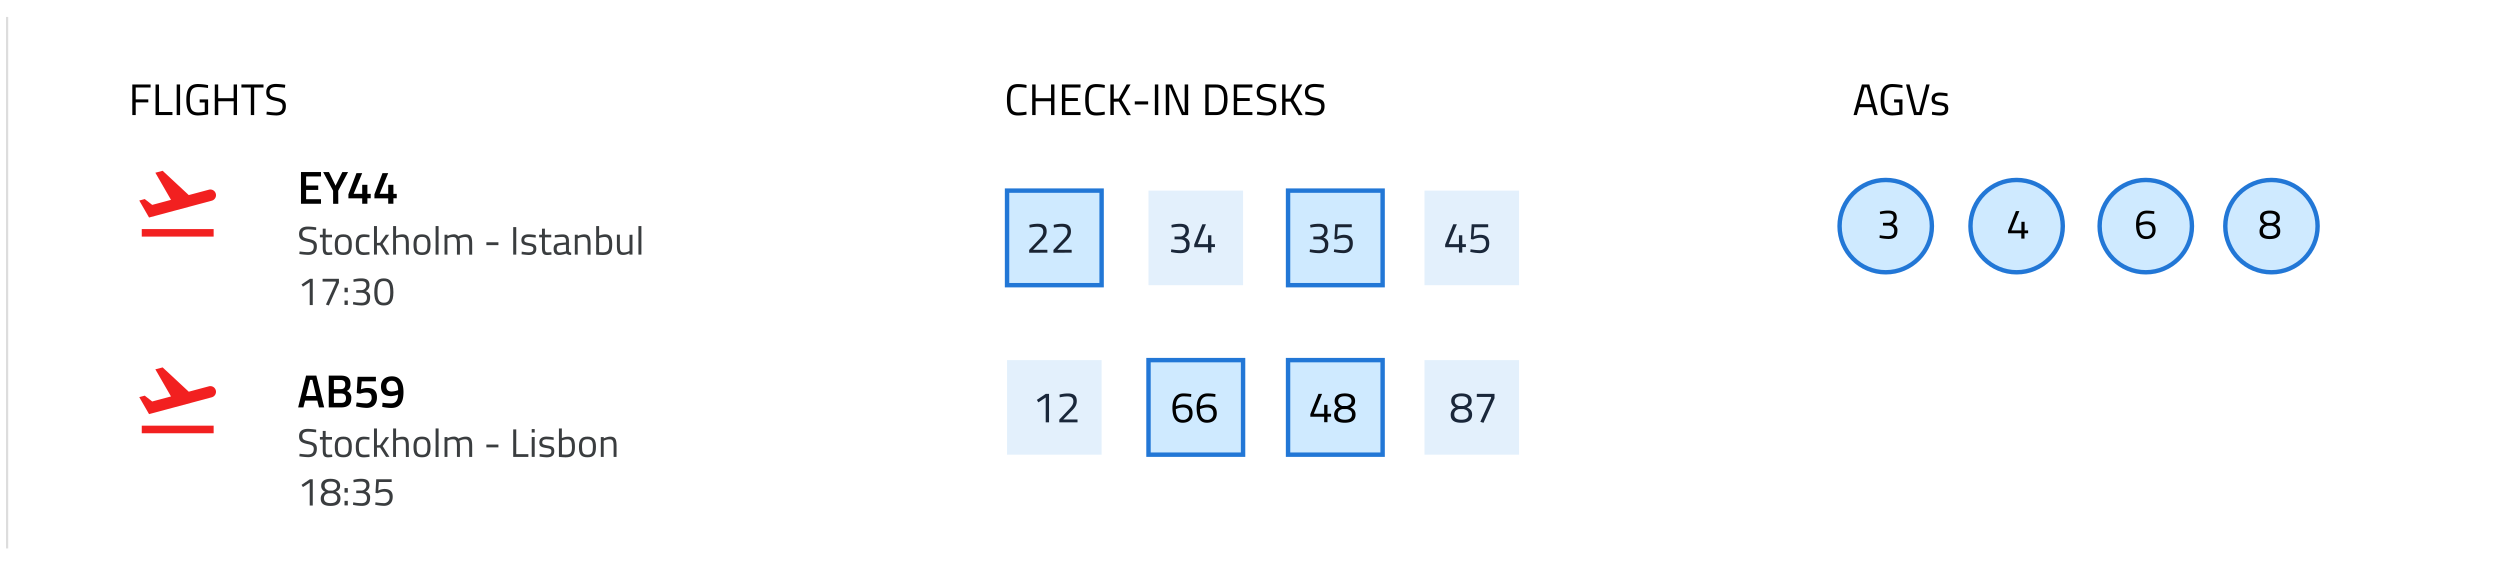 <svg xmlns="http://www.w3.org/2000/svg" xmlns:xlink="http://www.w3.org/1999/xlink" viewBox="0 0 1132 261">
	<title>
		Prioritizing_Screen
	</title>
	<g style="isolation:isolate">
		<g id="Layer_2" data-name="Layer 2">
			<g id="Layer_5" data-name="Layer 5">
				<rect x="3.22" y="1" width="1125.31" height="255" fill="rgba(0,0,0,0)" />
			</g>
			<g id="Layer_6" data-name="Layer 6">
				<line x1="3.22" y1="7.67" x2="3.22" y2="248.33" fill="none" stroke="#ddd" stroke-miterlimit="10" />
			</g>
			<g id="Layer_1-2" data-name="Layer 1">
				<path d="M464.82,51.88a20.83,20.83,0,0,1-3.82.42c-4.14,0-5.06-2.52-5.06-7.08s.9-7.16,5.06-7.16a20.32,20.32,0,0,1,3.82.44l-.06,1.3a24.64,24.64,0,0,0-3.6-.36c-3.08,0-3.62,1.84-3.62,5.78s.5,5.7,3.66,5.7a21.88,21.88,0,0,0,3.56-.36Z" />
				<path d="M475.92,45.84h-7V52.1h-1.54V38.26h1.54v6.2h7v-6.2h1.52V52.1h-1.52Z" />
				<path d="M480.84,38.26h8.42v1.36h-6.88V44.4h5.68v1.34h-5.68v5h6.88V52.1h-8.42Z" />
				<path d="M500.26,51.88a20.83,20.83,0,0,1-3.82.42c-4.14,0-5.06-2.52-5.06-7.08s.9-7.16,5.06-7.16a20.32,20.32,0,0,1,3.82.44l-.06,1.3a24.64,24.64,0,0,0-3.6-.36c-3.08,0-3.62,1.84-3.62,5.78s.5,5.7,3.66,5.7a21.88,21.88,0,0,0,3.56-.36Z" />
				<path d="M506.62,46l-2.3.08v6h-1.54V38.26h1.54V44.7l2.28-.08,3.54-6.36h1.76l-4,7,4.18,6.88H510.3Z" />
				<path d="M513.82,45.9h6.06v1.4h-6.06Z" />
				<path d="M522.92,38.26h1.54V52.1h-1.54Z" />
				<path d="M527.84,38.26h2.88L536,50.74h.42V38.26H538V52.1h-2.82l-5.38-12.48h-.38V52.1h-1.54Z" />
				<path d="M545.76,52.1V38.26h4.94c4,0,5.12,2.8,5.12,6.72s-1,7.12-5.12,7.12Zm4.94-12.48h-3.4V50.74h3.4c2.88,0,3.54-2.76,3.54-5.76S553.58,39.62,550.7,39.62Z" />
				<path d="M558.66,38.26h8.42v1.36H560.2V44.4h5.68v1.34H560.2v5h6.88V52.1h-8.42Z" />
				<path d="M577.48,39.74s-2.78-.34-3.94-.34c-2,0-3,.7-3,2.26,0,1.8,1,2.1,3.38,2.64,2.76.62,4,1.3,4,3.72,0,3.06-1.68,4.26-4.42,4.26a36.39,36.39,0,0,1-4.38-.44l.16-1.28s2.72.36,4.14.36c2,0,3-.86,3-2.78,0-1.56-.82-2-3.08-2.44-2.86-.62-4.3-1.3-4.3-3.94S570.74,38,573.44,38a34.46,34.46,0,0,1,4.18.4Z" />
				<path d="M584.4,46l-2.3.08v6h-1.54V38.26h1.54V44.7l2.28-.08,3.54-6.36h1.76l-4,7,4.18,6.88h-1.82Z" />
				<path d="M599.32,39.74s-2.78-.34-3.94-.34c-2,0-3,.7-3,2.26,0,1.8,1,2.1,3.38,2.64,2.76.62,4,1.3,4,3.72,0,3.06-1.68,4.26-4.42,4.26a36.39,36.39,0,0,1-4.38-.44l.16-1.28s2.72.36,4.14.36c2,0,3-.86,3-2.78,0-1.56-.82-2-3.08-2.44-2.86-.62-4.3-1.3-4.3-3.94S592.58,38,595.28,38a34.46,34.46,0,0,1,4.18.4Z" />
				<path d="M843.07,38.26h3.36l3.81,13.84h-1.53l-1-3.56h-5.92l-1,3.56h-1.52Zm-.94,8.9h5.25l-2.11-7.58h-1Z" />
				<path d="M857.61,45h3.82v6.8a33.71,33.71,0,0,1-4.5.48c-4.24,0-5.36-2.6-5.36-7.08s1.16-7.16,5.32-7.16a25.77,25.77,0,0,1,4.54.52l0,1.28a32,32,0,0,0-4.31-.42c-3.2,0-3.9,1.86-3.9,5.78s.68,5.72,3.88,5.72a18.85,18.85,0,0,0,2.87-.28V46.4h-2.31Z" />
				<path d="M873.74,38.26,870.12,52.1h-3.45l-3.62-13.84h1.6l3.18,12.48H869l3.18-12.48Z" />
				<path d="M881.81,43.56a32.74,32.74,0,0,0-3.5-.32c-1.24,0-2.18.34-2.18,1.52,0,.94.48,1.2,2.6,1.56,2.5.42,3.44.92,3.44,2.86,0,2.34-1.48,3.12-3.88,3.12a28.23,28.23,0,0,1-3.52-.38l.08-1.3s2.28.34,3.3.34c1.64,0,2.52-.36,2.52-1.72,0-1-.52-1.3-2.7-1.64s-3.34-.78-3.34-2.78c0-2.2,1.78-2.92,3.6-2.92a25.57,25.57,0,0,1,3.62.38Z" />
				<path d="M59.91,38.26h8.28v1.36H61.45V45h5.7v1.36h-5.7V52.1H59.91Z" />
				<path d="M70.43,52.1V38.26H72V50.72h6.08V52.1Z" />
				<path d="M80,38.26h1.54V52.1H80Z" />
				<path d="M90.41,45h3.82v6.8a33.71,33.71,0,0,1-4.5.48c-4.24,0-5.36-2.6-5.36-7.08s1.16-7.16,5.32-7.16a25.77,25.77,0,0,1,4.54.52l-.06,1.28a31.73,31.73,0,0,0-4.3-.42c-3.2,0-3.9,1.86-3.9,5.78s.68,5.72,3.88,5.72a18.56,18.56,0,0,0,2.86-.28V46.4h-2.3Z" />
				<path d="M105.83,45.84h-7V52.1H97.25V38.26h1.54v6.2h7v-6.2h1.52V52.1h-1.52Z" />
				<path d="M109.31,38.26h10v1.38h-4.22V52.1h-1.52V39.64h-4.26Z" />
				<path d="M129,39.74s-2.78-.34-3.94-.34c-2,0-3,.7-3,2.26,0,1.8,1,2.1,3.38,2.64,2.76.62,4,1.3,4,3.72,0,3.06-1.68,4.26-4.42,4.26a36.39,36.39,0,0,1-4.38-.44l.16-1.28s2.72.36,4.14.36c2,0,3-.86,3-2.78,0-1.56-.82-2-3.08-2.44-2.86-.62-4.3-1.3-4.3-3.94S122.29,38,125,38a34.46,34.46,0,0,1,4.18.4Z" />
				<rect x="455.99" y="86.31" width="42.82" height="42.82" fill="#cfeaff" stroke="#2277d6" stroke-miterlimit="10" stroke-width="2" />
				<rect x="455.99" y="163.06" width="42.82" height="42.82" fill="#e3f0fc" />
				<rect x="520.04" y="86.31" width="42.82" height="42.82" fill="#e3f0fc" />
				<rect x="520.04" y="163.06" width="42.82" height="42.82" fill="#cfeaff" stroke="#2277d6" stroke-miterlimit="10" stroke-width="2" />
				<rect x="583.23" y="86.31" width="42.82" height="42.82" fill="#cfeaff" stroke="#2277d6" stroke-miterlimit="10" stroke-width="2" />
				<rect x="583.23" y="163.06" width="42.82" height="42.82" fill="#cfeaff" stroke="#2277d6" stroke-miterlimit="10" stroke-width="2" />
				<rect x="645.01" y="86.31" width="42.82" height="42.82" fill="#e3f0fc" />
				<rect x="645.01" y="163.06" width="42.82" height="42.82" fill="#e3f0fc" />
				<path d="M466,114.44v-1.27l3.77-4c1.61-1.66,2.6-2.71,2.6-4.24,0-1.72-.95-2.27-2.81-2.27a18.68,18.68,0,0,0-3.34.43l-.12-1.25a15.88,15.88,0,0,1,3.73-.52c2.72,0,4.09,1,4.09,3.45,0,1.94-.88,3.07-2.7,4.83l-3.44,3.5h6.47v1.31Z" fill="#1a2433" />
				<path d="M477,114.44v-1.27l3.77-4c1.61-1.66,2.6-2.71,2.6-4.24,0-1.72-1-2.27-2.81-2.27a18.68,18.68,0,0,0-3.34.43l-.12-1.25a15.88,15.88,0,0,1,3.73-.52c2.72,0,4.09,1,4.09,3.45,0,1.94-.88,3.07-2.7,4.83l-3.44,3.5h6.47v1.31Z" fill="#1a2433" />
				<path d="M473.55,178.33H475v12.9h-1.5V180l-3.32,2.19-.69-1.13Z" fill="#1a273a" />
				<path d="M479.65,191.23V190l3.77-4c1.6-1.66,2.6-2.71,2.6-4.24,0-1.72-1-2.27-2.81-2.27a18.86,18.86,0,0,0-3.35.43l-.11-1.25a15.77,15.77,0,0,1,3.73-.52c2.72,0,4.08,1,4.08,3.46,0,1.93-.87,3.06-2.69,4.82l-3.44,3.5h6.47v1.31Z" fill="#1a273a" />
				<path d="M539.32,179.7a29.22,29.22,0,0,0-3.4-.24c-2.25,0-3.48,1.61-3.48,4.46a11,11,0,0,1,3.23-.76c2.85,0,4.33,1.29,4.33,4s-1.64,4.26-4.51,4.26c-3.21,0-4.61-2.52-4.61-6.71,0-4.67,2-6.58,5-6.58a24.43,24.43,0,0,1,3.54.33Zm-6.9,5.55c0,2.76.84,4.85,3.07,4.85a2.64,2.64,0,0,0,3-2.93c0-1.8-1.07-2.66-2.87-2.66A9,9,0,0,0,532.42,185.25Z" />
				<path d="M550.27,179.7a29.22,29.22,0,0,0-3.4-.24c-2.25,0-3.48,1.61-3.48,4.46a11,11,0,0,1,3.23-.76c2.85,0,4.34,1.29,4.34,4s-1.65,4.26-4.52,4.26c-3.21,0-4.61-2.52-4.61-6.71,0-4.67,2-6.58,5-6.58a24.43,24.43,0,0,1,3.54.33Zm-6.9,5.55c0,2.76.84,4.85,3.07,4.85a2.64,2.64,0,0,0,2.95-2.93c0-1.8-1.07-2.66-2.87-2.66A9,9,0,0,0,543.37,185.25Z" />
				<path d="M599.58,188.71h-6.26v-1.17l3.68-9.21h1.64l-3.74,9h4.68v-4h1.5v4h1.64v1.33h-1.64v2.52h-1.5Z" />
				<path d="M613.59,181.48c0,1.66-.64,2.34-2.15,3,1.39.62,2.35,1.39,2.35,3.24,0,2.84-2.19,3.7-4.87,3.7s-4.81-.8-4.81-3.48a3.44,3.44,0,0,1,2.23-3.46,3,3,0,0,1-2-3c0-2.23,1.78-3.34,4.59-3.34S613.59,179.21,613.59,181.48Zm-1.4,6.1c0-1.51-1-2-2.29-2.37h-2c-1.35.37-2.13,1-2.13,2.48,0,1.78,1.36,2.37,3.2,2.37S612.19,189.47,612.19,187.58Zm-6.26-6c0,1.2.65,1.82,1.92,2.27h2c1.33-.43,2.09-1.05,2.09-2.25,0-1.54-1.15-2.17-3-2.17S605.93,180.09,605.93,181.63Z" />
				<path d="M666.37,181.48c0,1.66-.64,2.34-2.15,3,1.39.62,2.35,1.39,2.35,3.24,0,2.84-2.19,3.7-4.87,3.7s-4.81-.8-4.81-3.48a3.44,3.44,0,0,1,2.23-3.46,3,3,0,0,1-2-3c0-2.23,1.77-3.34,4.59-3.34S666.37,179.21,666.37,181.48Zm-1.41,6.1c0-1.51-1-2-2.28-2.37h-2.06c-1.35.37-2.13,1-2.13,2.48,0,1.78,1.37,2.37,3.21,2.37S665,189.47,665,187.58Zm-6.25-6c0,1.2.64,1.82,1.91,2.27h2.06c1.32-.43,2.09-1.05,2.09-2.25,0-1.54-1.16-2.17-3-2.17S658.71,180.09,658.71,181.63Z" fill="#1a273a" />
				<path d="M668.72,178.33h8v2l-5,11.12-1.43-.45,4.87-10.77v-.51h-6.49Z" fill="#1a273a" />
				<path d="M530.42,101.87a15.29,15.29,0,0,1,3.79-.54c3,0,4.12,1.07,4.12,3.36a3.23,3.23,0,0,1-1.91,2.93,2.81,2.81,0,0,1,2.23,3.13c0,2.6-1.27,3.89-4.19,3.89a21.21,21.21,0,0,1-4.24-.53l.14-1.23a23.32,23.32,0,0,0,3.95.43c1.91,0,2.79-.84,2.79-2.5s-1.19-2.37-2.66-2.43h-2.6v-1.29h2.6a2.42,2.42,0,0,0,2.35-2.34c0-1.47-.72-2.08-2.64-2.08a19.31,19.31,0,0,0-3.6.4Z" fill="#1a273a" />
				<path d="M547,111.92h-6.26v-1.17l3.68-9.21h1.64l-3.73,9H547v-4h1.5v4h1.64v1.33H548.5v2.52H547Z" fill="#1a273a" />
				<path d="M593.21,101.87a15.29,15.29,0,0,1,3.79-.54c3,0,4.13,1.07,4.13,3.36a3.23,3.23,0,0,1-1.92,2.93,2.81,2.81,0,0,1,2.23,3.13c0,2.6-1.27,3.89-4.18,3.89a21.21,21.21,0,0,1-4.24-.53l.13-1.23a23.32,23.32,0,0,0,4,.43c1.92,0,2.8-.84,2.8-2.5s-1.19-2.37-2.66-2.43h-2.6v-1.29h2.6a2.41,2.41,0,0,0,2.34-2.34c0-1.47-.72-2.08-2.63-2.08a19.31,19.31,0,0,0-3.6.4Z" fill="#1a2433" />
				<path d="M612.08,101.54v1.37H605.8l-.35,4.2a7.49,7.49,0,0,1,3-.8c2.52,0,4.11,1.06,4.11,3.81,0,3-1.63,4.5-4.32,4.5a21.07,21.07,0,0,1-4.28-.57l.17-1.19a25.78,25.78,0,0,0,4,.43,2.72,2.72,0,0,0,2.91-3.05c0-2-1.09-2.58-2.73-2.58a7.38,7.38,0,0,0-3.07.78l-1-.19.35-6.71Z" fill="#1a2433" />
				<path d="M660.61,111.92h-6.25v-1.17l3.67-9.21h1.65l-3.74,9h4.67v-4h1.51v4h1.64v1.33h-1.64v2.52h-1.51Z" fill="#1a273a" />
				<path d="M673.85,101.54v1.37h-6.27l-.36,4.2a7.49,7.49,0,0,1,3-.8c2.53,0,4.11,1.06,4.11,3.81,0,3-1.62,4.5-4.32,4.5a21.21,21.21,0,0,1-4.28-.57l.17-1.19a25.78,25.78,0,0,0,4,.43,2.73,2.73,0,0,0,2.92-3.05c0-2-1.1-2.58-2.74-2.58a7.44,7.44,0,0,0-3.07.78l-1-.19.36-6.71Z" fill="#1a273a" />
				<circle cx="853.86" cy="102.39" r="20.9" fill="#cfeaff" stroke="#2277d6" stroke-miterlimit="10" stroke-width="2" />
				<circle cx="913.13" cy="102.39" r="20.9" fill="#cfeaff" stroke="#2277d6" stroke-miterlimit="10" stroke-width="2" />
				<circle cx="971.61" cy="102.39" r="20.9" fill="#cfeaff" stroke="#2277d6" stroke-miterlimit="10" stroke-width="2" />
				<circle cx="1028.51" cy="102.39" r="20.9" fill="#cfeaff" stroke="#2277d6" stroke-miterlimit="10" stroke-width="2" />
				<path d="M851.17,95.88a14.5,14.5,0,0,1,3.67-.53c2.95,0,4,1,4,3.26a3.11,3.11,0,0,1-1.86,2.83,2.72,2.72,0,0,1,2.16,3c0,2.52-1.23,3.77-4,3.77a20.27,20.27,0,0,1-4.1-.52l.13-1.19a22.34,22.34,0,0,0,3.82.42c1.86,0,2.71-.82,2.71-2.42s-1.16-2.29-2.58-2.35h-2.51v-1.25h2.51a2.34,2.34,0,0,0,2.27-2.27c0-1.42-.7-2-2.55-2a19.48,19.48,0,0,0-3.48.37Z" />
				<path d="M915.24,105.61h-6v-1.14l3.56-8.91h1.58l-3.61,8.76h4.52v-3.9h1.46v3.9h1.59v1.29H916.7v2.44h-1.46Z" />
				<path d="M975.39,96.88a30,30,0,0,0-3.3-.22c-2.17,0-3.36,1.55-3.36,4.31a10.59,10.59,0,0,1,3.12-.74c2.76,0,4.2,1.25,4.2,3.88s-1.59,4.13-4.37,4.13c-3.1,0-4.47-2.45-4.47-6.49,0-4.53,1.92-6.38,4.88-6.38a23.64,23.64,0,0,1,3.43.32Zm-6.68,5.38c0,2.66.81,4.69,3,4.69a2.56,2.56,0,0,0,2.86-2.84c0-1.74-1-2.57-2.79-2.57A8.7,8.7,0,0,0,968.71,102.26Z" />
				<path d="M1032.31,98.61c0,1.6-.62,2.27-2.08,2.91,1.34.6,2.27,1.34,2.27,3.14,0,2.74-2.12,3.58-4.71,3.58s-4.66-.78-4.66-3.37a3.33,3.33,0,0,1,2.16-3.35,2.9,2.9,0,0,1-1.95-2.93c0-2.16,1.72-3.24,4.45-3.24S1032.31,96.41,1032.31,98.61Zm-1.36,5.9c0-1.46-1-1.93-2.22-2.29h-2c-1.31.36-2.06,1-2.06,2.4,0,1.72,1.32,2.29,3.1,2.29S1031,106.34,1031,104.51Zm-6.06-5.75c0,1.15.63,1.76,1.86,2.19h2c1.29-.41,2-1,2-2.17,0-1.5-1.12-2.11-3-2.11S1024.89,97.26,1024.89,98.76Z" />
				<path d="M136.28,77.9h9.07v2h-6.74V84h5.48v2h-5.48v4.2h6.74v2.06h-9.07Z" />
				<path d="M153.18,92.28h-2.35V86.36l-4.51-8.46h2.62l3,6.17,3.07-6.17h2.6l-4.47,8.46Z" />
				<path d="M164,89.8h-6.24V88l3.65-9.6H164l-3.87,9.35H164V83.69h2.35v4.08h1.51v2h-1.51v2.48H164Z" />
				<path d="M175.78,89.8h-6.24V88l3.65-9.6h2.59l-3.87,9.35h3.87V83.69h2.35v4.08h1.51v2h-1.51v2.48h-2.35Z" />
				<path d="M143.13,104.16s-2.5-.31-3.54-.31c-1.77,0-2.7.63-2.7,2,0,1.62.86,1.89,3,2.37,2.48.56,3.58,1.17,3.58,3.35,0,2.76-1.51,3.84-4,3.84a32.54,32.54,0,0,1-3.94-.4l.14-1.15s2.45.32,3.73.32c1.77,0,2.67-.77,2.67-2.5,0-1.4-.74-1.8-2.78-2.2-2.57-.56-3.87-1.17-3.87-3.54s1.59-3.35,4-3.35a31.11,31.11,0,0,1,3.76.36Z" fill="#3a3d3f" />
				<path d="M147.47,107.45v4.31c0,2,.13,2.52,1.3,2.52.5,0,1.6-.11,1.6-.11l.09,1.12a16.5,16.5,0,0,1-1.84.19c-1.85,0-2.48-.7-2.48-3.29v-4.74h-1.28v-1.17h1.28v-2.75h1.33v2.75h2.86v1.17Z" fill="#3a3d3f" />
				<path d="M159.3,110.68c0,3.27-.81,4.78-3.85,4.78s-3.86-1.51-3.86-4.78c0-3.1,1-4.58,3.86-4.58S159.3,107.58,159.3,110.68Zm-1.39,0c0-2.51-.54-3.41-2.46-3.41s-2.47.9-2.47,3.41.34,3.61,2.47,3.61S157.91,113.23,157.91,110.68Z" fill="#3a3d3f" />
				<path d="M167.31,106.37l-.06,1.1s-1.44-.16-2.12-.16c-2.07,0-2.63.9-2.63,3.31,0,2.67.42,3.64,2.65,3.64.68,0,2.12-.16,2.12-.16l.06,1.11a24.24,24.24,0,0,1-2.51.25c-2.86,0-3.71-1.31-3.71-4.84,0-3.26,1.07-4.52,3.75-4.52A20.89,20.89,0,0,1,167.31,106.37Z" fill="#3a3d3f" />
				<path d="M169.34,115.29V102.36h1.35V110l1.4-.07,2.58-3.64h1.53l-2.93,4.14,3.06,4.87H174.8l-2.69-4.18-1.42,0v4.13Z" fill="#3a3d3f" />
				<path d="M178,115.29V102.36h1.35v4.43a7.57,7.57,0,0,1,2.78-.69c2.46,0,3,1.23,3,4.43v4.76h-1.35v-4.72c0-2.38-.27-3.26-1.93-3.26a7.41,7.41,0,0,0-2.54.54v7.44Z" fill="#3a3d3f" />
				<path d="M194.94,110.68c0,3.27-.81,4.78-3.86,4.78s-3.85-1.51-3.85-4.78c0-3.1,1-4.58,3.85-4.58S194.94,107.58,194.94,110.68Zm-1.39,0c0-2.51-.54-3.41-2.47-3.41s-2.46.9-2.46,3.41.34,3.61,2.46,3.61S193.55,113.23,193.55,110.68Z" fill="#3a3d3f" />
				<path d="M197.24,102.36h1.35v12.93h-1.35Z" fill="#3a3d3f" />
				<path d="M201.29,115.29v-9h1.33v.63a6,6,0,0,1,2.63-.81,2.53,2.53,0,0,1,2.34.92,7.53,7.53,0,0,1,3.21-.92c2.45,0,3,1.17,3,4.43v4.76h-1.35v-4.72c0-2.38-.27-3.26-1.89-3.26a6,6,0,0,0-2.54.66,10.4,10.4,0,0,1,.23,2.63v4.69h-1.35v-4.65c0-2.48-.25-3.33-1.89-3.33a5.45,5.45,0,0,0-2.41.66v7.32Z" fill="#3a3d3f" />
				<path d="M220.23,109.7h5.45V111h-5.45Z" fill="#3a3d3f" />
				<path d="M232.38,102.83h1.38v12.46h-1.38Z" fill="#3a3d3f" />
				<path d="M242.55,107.6a29.33,29.33,0,0,0-3.15-.29c-1.12,0-2,.31-2,1.37,0,.84.44,1.08,2.34,1.4,2.26.38,3.1.83,3.1,2.58,0,2.1-1.33,2.8-3.49,2.8a25.65,25.65,0,0,1-3.17-.34l.07-1.17a29.5,29.5,0,0,0,3,.31c1.48,0,2.27-.33,2.27-1.55,0-.94-.47-1.17-2.43-1.48s-3-.7-3-2.5c0-2,1.61-2.63,3.24-2.63a23.19,23.19,0,0,1,3.26.34Z" fill="#3a3d3f" />
				<path d="M246.74,107.45v4.31c0,2,.13,2.52,1.3,2.52.5,0,1.6-.11,1.6-.11l.09,1.12a16.5,16.5,0,0,1-1.84.19c-1.85,0-2.48-.7-2.48-3.29v-4.74h-1.28v-1.17h1.28v-2.75h1.33v2.75h2.86v1.17Z" fill="#3a3d3f" />
				<path d="M257.61,113.61c0,.52.47.72,1.05.79l-.06,1.06a2.75,2.75,0,0,1-2.14-.71,9.31,9.31,0,0,1-3.24.71c-1.64,0-2.54-.93-2.54-2.75s.9-2.48,2.76-2.67l2.82-.26V109c0-1.26-.54-1.71-1.62-1.71-1.26,0-3.4.24-3.4.24l-.05-1a21.6,21.6,0,0,1,3.53-.4c2,0,2.89.94,2.89,2.9Zm-4-2.56c-1.1.11-1.53.63-1.53,1.62s.45,1.66,1.37,1.66a9.47,9.47,0,0,0,2.82-.56v-3Z" fill="#3a3d3f" />
				<path d="M260.28,115.29v-9h1.33v.63a6.85,6.85,0,0,1,2.79-.81c2.48,0,3,1.23,3,4.43v4.76h-1.33v-4.72c0-2.38-.27-3.26-1.94-3.26a6.19,6.19,0,0,0-2.54.66v7.32Z" fill="#3a3d3f" />
				<path d="M277.2,110.64c0,3.58-1,4.82-4.25,4.82-1.08,0-3-.19-3-.19V102.36h1.33v4.37a7.44,7.44,0,0,1,2.65-.63C276.37,106.1,277.2,107.4,277.2,110.64Zm-1.37,0c0-2.32-.47-3.33-2.05-3.33a7.59,7.59,0,0,0-2.51.52v6.34s1.17.09,1.66.09C275.4,114.26,275.83,113.16,275.83,110.64Z" fill="#3a3d3f" />
				<path d="M286.38,106.28v9H285v-.64a6.08,6.08,0,0,1-2.67.81c-2.52,0-3-1.17-3-4.48v-4.7h1.35V111c0,2.49.22,3.3,1.89,3.3a5.47,5.47,0,0,0,2.47-.67v-7.31Z" fill="#3a3d3f" />
				<path d="M289.08,102.36h1.35v12.93h-1.35Z" fill="#3a3d3f" />
				<path d="M138.59,170.08h4.64l3.57,14.39h-2.36l-.77-3.09h-5.52l-.78,3.09H135Zm0,9.24h4.6L141.44,172h-1.05Z" />
				<path d="M154.32,170.08c2.85,0,4.38,1.08,4.38,3.74,0,1.74-.54,2.61-1.7,3.23a3.12,3.12,0,0,1,2.06,3.34c0,2.94-1.78,4.08-4.58,4.08h-5.62V170.08Zm-3.13,2v4.11h3.08c1.43,0,2.06-.71,2.06-2.12s-.71-2-2.14-2Zm0,6.09v4.26h3.17c1.45,0,2.31-.46,2.31-2.18s-1.22-2.08-2.35-2.08Z" />
				<path d="M170.21,170.61v2.06h-6.42l-.36,3.65a7.9,7.9,0,0,1,2.81-.65c2.77,0,4.45,1.2,4.45,4.16,0,3.15-1.72,4.87-4.7,4.87a21.73,21.73,0,0,1-4.77-.72l.26-1.76a31.39,31.39,0,0,0,4.24.42,2.34,2.34,0,0,0,2.56-2.58c0-1.72-.86-2.33-2.35-2.33a8.32,8.32,0,0,0-2.92.56l-1.47-.31.38-7.37Z" />
				<path d="M173.22,182.37a31.64,31.64,0,0,0,3.8.29c2.16,0,3.21-1.41,3.23-4a12,12,0,0,1-3.07.71c-3,0-4.66-1.38-4.66-4.34s1.91-4.62,5-4.62c3.59,0,5.18,2.73,5.18,7.14,0,5.44-2.16,7.18-5.64,7.18a22,22,0,0,1-4-.51Zm7.05-5.69c0-2.42-.73-4.26-2.79-4.26a2.36,2.36,0,0,0-2.54,2.58c0,1.57.88,2.29,2.43,2.29A10.05,10.05,0,0,0,180.27,176.68Z" />
				<path d="M143.13,195.76s-2.5-.31-3.54-.31c-1.77,0-2.7.63-2.7,2,0,1.62.86,1.89,3,2.38,2.48.55,3.58,1.17,3.58,3.34,0,2.76-1.51,3.84-4,3.84a32.54,32.54,0,0,1-3.94-.4l.14-1.15s2.45.32,3.73.32c1.77,0,2.67-.77,2.67-2.5,0-1.4-.74-1.8-2.78-2.19-2.57-.56-3.87-1.17-3.87-3.55s1.59-3.35,4-3.35a31.11,31.11,0,0,1,3.76.36Z" fill="#3a3d3f" />
				<path d="M147.47,199.05v4.31c0,2,.13,2.52,1.3,2.52.5,0,1.6-.11,1.6-.11l.09,1.12a16.5,16.5,0,0,1-1.84.19c-1.85,0-2.48-.7-2.48-3.29v-4.74h-1.28v-1.17h1.28v-2.75h1.33v2.75h2.86v1.17Z" fill="#3a3d3f" />
				<path d="M159.3,202.28c0,3.27-.81,4.79-3.85,4.79s-3.86-1.52-3.86-4.79c0-3.1,1-4.58,3.86-4.58S159.3,199.18,159.3,202.28Zm-1.39,0c0-2.51-.54-3.4-2.46-3.4s-2.47.89-2.47,3.4.34,3.62,2.47,3.62S157.91,204.83,157.91,202.28Z" fill="#3a3d3f" />
				<path d="M167.31,198l-.06,1.1s-1.44-.16-2.12-.16c-2.07,0-2.63.9-2.63,3.31,0,2.67.42,3.64,2.65,3.64.68,0,2.12-.16,2.12-.16l.06,1.11a23.34,23.34,0,0,1-2.51.26c-2.86,0-3.71-1.32-3.71-4.85,0-3.26,1.07-4.52,3.75-4.52A20.89,20.89,0,0,1,167.31,198Z" fill="#3a3d3f" />
				<path d="M169.34,206.89V194h1.35v7.63l1.4-.07,2.58-3.64h1.53L173.27,202l3.06,4.86H174.8l-2.69-4.18-1.42,0v4.13Z" fill="#3a3d3f" />
				<path d="M178,206.89V194h1.35v4.43a7.57,7.57,0,0,1,2.78-.69c2.46,0,3,1.23,3,4.43v4.76h-1.35v-4.72c0-2.38-.27-3.26-1.93-3.26a7.41,7.41,0,0,0-2.54.54v7.44Z" fill="#3a3d3f" />
				<path d="M194.94,202.28c0,3.27-.81,4.79-3.86,4.79s-3.85-1.52-3.85-4.79c0-3.1,1-4.58,3.85-4.58S194.94,199.18,194.94,202.28Zm-1.39,0c0-2.51-.54-3.4-2.47-3.4s-2.46.89-2.46,3.4.34,3.62,2.46,3.62S193.55,204.83,193.55,202.28Z" fill="#3a3d3f" />
				<path d="M197.24,194h1.35v12.93h-1.35Z" fill="#3a3d3f" />
				<path d="M201.29,206.89v-9h1.33v.63a6,6,0,0,1,2.63-.81,2.53,2.53,0,0,1,2.34.92,7.53,7.53,0,0,1,3.21-.92c2.45,0,3,1.18,3,4.43v4.76h-1.35v-4.72c0-2.38-.27-3.26-1.89-3.26a6,6,0,0,0-2.54.67,10.34,10.34,0,0,1,.23,2.63v4.68h-1.35v-4.65c0-2.48-.25-3.33-1.89-3.33a5.39,5.39,0,0,0-2.41.67v7.31Z" fill="#3a3d3f" />
				<path d="M220.23,201.3h5.45v1.27h-5.45Z" fill="#3a3d3f" />
				<path d="M232.38,206.89V194.43h1.38v11.21h5.48v1.25Z" fill="#3a3d3f" />
				<path d="M240.76,194.28h1.35v1.57h-1.35Zm0,3.6h1.35v9h-1.35Z" fill="#3a3d3f" />
				<path d="M250.68,199.2a29.33,29.33,0,0,0-3.15-.29c-1.11,0-2,.31-2,1.37,0,.85.43,1.08,2.34,1.4,2.25.38,3.1.83,3.1,2.58,0,2.11-1.34,2.81-3.5,2.81a24.71,24.71,0,0,1-3.16-.35l.07-1.17a29.5,29.5,0,0,0,3,.31c1.48,0,2.27-.32,2.27-1.55,0-.93-.47-1.17-2.43-1.47s-3-.71-3-2.51c0-2,1.6-2.63,3.24-2.63a22.55,22.55,0,0,1,3.26.35Z" fill="#3a3d3f" />
				<path d="M260.33,202.24c0,3.58-1,4.83-4.25,4.83-1.08,0-3-.2-3-.2V194h1.33v4.37a7.43,7.43,0,0,1,2.64-.63C259.5,197.7,260.33,199,260.33,202.24Zm-1.37,0c0-2.32-.46-3.33-2-3.33a7.57,7.57,0,0,0-2.5.52v6.34s1.17.09,1.65.09C258.53,205.86,259,204.76,259,202.24Z" fill="#3a3d3f" />
				<path d="M269.85,202.28c0,3.27-.81,4.79-3.85,4.79s-3.85-1.52-3.85-4.79c0-3.1,1-4.58,3.85-4.58S269.85,199.18,269.85,202.28Zm-1.38,0c0-2.51-.54-3.4-2.47-3.4s-2.47.89-2.47,3.4.35,3.62,2.47,3.62S268.47,204.83,268.47,202.28Z" fill="#3a3d3f" />
				<path d="M272.05,206.89v-9h1.33v.63a6.85,6.85,0,0,1,2.79-.81c2.49,0,3,1.23,3,4.43v4.76h-1.33v-4.72c0-2.38-.27-3.26-1.94-3.26a6.12,6.12,0,0,0-2.54.67v7.31Z" fill="#3a3d3f" />
				<path d="M140.33,217h1.29v11.89h-1.38V218.55l-3.07,2-.63-1Z" fill="#3a3d3f" />
				<path d="M154,219.9c0,1.53-.6,2.16-2,2.77a3,3,0,0,1,2.16,3c0,2.61-2,3.41-4.49,3.41s-4.43-.74-4.43-3.21a3.18,3.18,0,0,1,2.06-3.19,2.75,2.75,0,0,1-1.86-2.79c0-2,1.64-3.08,4.23-3.08S154,217.81,154,219.9Zm-1.3,5.62c0-1.39-.92-1.84-2.11-2.18h-1.89c-1.24.34-2,.95-2,2.29,0,1.64,1.26,2.18,2.95,2.18S152.71,227.27,152.71,225.52ZM147,220.05c0,1.09.59,1.67,1.76,2.08h1.89c1.23-.39,1.93-1,1.93-2.07,0-1.42-1.06-2-2.81-2S147,218.62,147,220.05Z" fill="#3a3d3f" />
				<path d="M156,221h1.48v2.05H156Zm0,5.79h1.48v2.06H156Z" fill="#3a3d3f" />
				<path d="M160,217.31a13.71,13.71,0,0,1,3.49-.51c2.81,0,3.8,1,3.8,3.1a3,3,0,0,1-1.76,2.7,2.59,2.59,0,0,1,2.05,2.88c0,2.4-1.17,3.59-3.85,3.59a19.54,19.54,0,0,1-3.91-.49l.13-1.13a21.72,21.72,0,0,0,3.63.39c1.77,0,2.58-.77,2.58-2.3s-1.1-2.18-2.45-2.24h-2.4v-1.18h2.4a2.24,2.24,0,0,0,2.16-2.16c0-1.35-.67-1.91-2.43-1.91a18.07,18.07,0,0,0-3.31.36Z" fill="#3a3d3f" />
				<path d="M177.35,217v1.26h-5.78l-.32,3.87a6.94,6.94,0,0,1,2.79-.73c2.32,0,3.78,1,3.78,3.51,0,2.73-1.49,4.14-4,4.14a19.6,19.6,0,0,1-3.94-.52l.16-1.1a24.06,24.06,0,0,0,3.66.39,2.51,2.51,0,0,0,2.68-2.8c0-1.81-1-2.38-2.52-2.38a6.82,6.82,0,0,0-2.83.72l-1-.18.32-6.18Z" fill="#3a3d3f" />
				<path d="M140.33,126.25h1.29v11.88h-1.38V127.8l-3.07,2-.63-1Z" fill="#3a3d3f" />
				<path d="M146.08,126.25h7.39v1.82l-4.58,10.24-1.31-.41,4.48-9.92v-.47h-6Z" fill="#3a3d3f" />
				<path d="M156,130.28h1.48v2.05H156Zm0,5.8h1.48v2H156Z" fill="#3a3d3f" />
				<path d="M160,126.55a14,14,0,0,1,3.49-.5c2.81,0,3.8,1,3.8,3.1a3,3,0,0,1-1.76,2.7,2.58,2.58,0,0,1,2.05,2.88c0,2.39-1.17,3.58-3.85,3.58a19.92,19.92,0,0,1-3.91-.48l.13-1.14a21.2,21.2,0,0,0,3.63.4c1.77,0,2.58-.78,2.58-2.31s-1.1-2.18-2.45-2.23h-2.4v-1.19h2.4a2.23,2.23,0,0,0,2.16-2.16c0-1.35-.67-1.91-2.43-1.91a18.07,18.07,0,0,0-3.31.36Z" fill="#3a3d3f" />
				<path d="M178.13,132.37c0,4.56-1.6,5.94-4.32,5.94s-4.34-1.35-4.34-5.92c0-4.9,1.58-6.34,4.32-6.34S178.13,127.47,178.13,132.37Zm-7.22,0c0,3.73,1,4.7,2.9,4.7s2.9-1,2.9-4.72c0-4-.92-5.08-2.9-5.08S170.91,128.34,170.91,132.39Z" fill="#3a3d3f" />
			</g>
			<g id="Layer_2-2" data-name="Layer 2">
				<path d="M64.19,192.74H96.74v3.43H64.19Zm33.52-16a2.55,2.55,0,0,0-3.15-1.81l-9.09,2.43-11.83-11-3.3.87,7.09,12.28-8.51,2.28-3.38-2.64-2.48.67,3.12,5.41,1.31,2.28,2.75-.73,9.09-2.44,7.45-2,9.1-2.44A2.6,2.6,0,0,0,97.71,176.7Z" fill="#f22020" />
				<path d="M64.19,103.71H96.74v3.43H64.19Zm33.52-16a2.55,2.55,0,0,0-3.15-1.81l-9.09,2.43-11.83-11-3.3.88,7.09,12.28-8.51,2.28-3.38-2.64-2.48.67,3.12,5.41,1.31,2.28,2.75-.73,9.09-2.44,7.45-2,9.1-2.44A2.6,2.6,0,0,0,97.71,87.67Z" fill="#f22020" />
			</g>
		</g>
	</g>
</svg>
